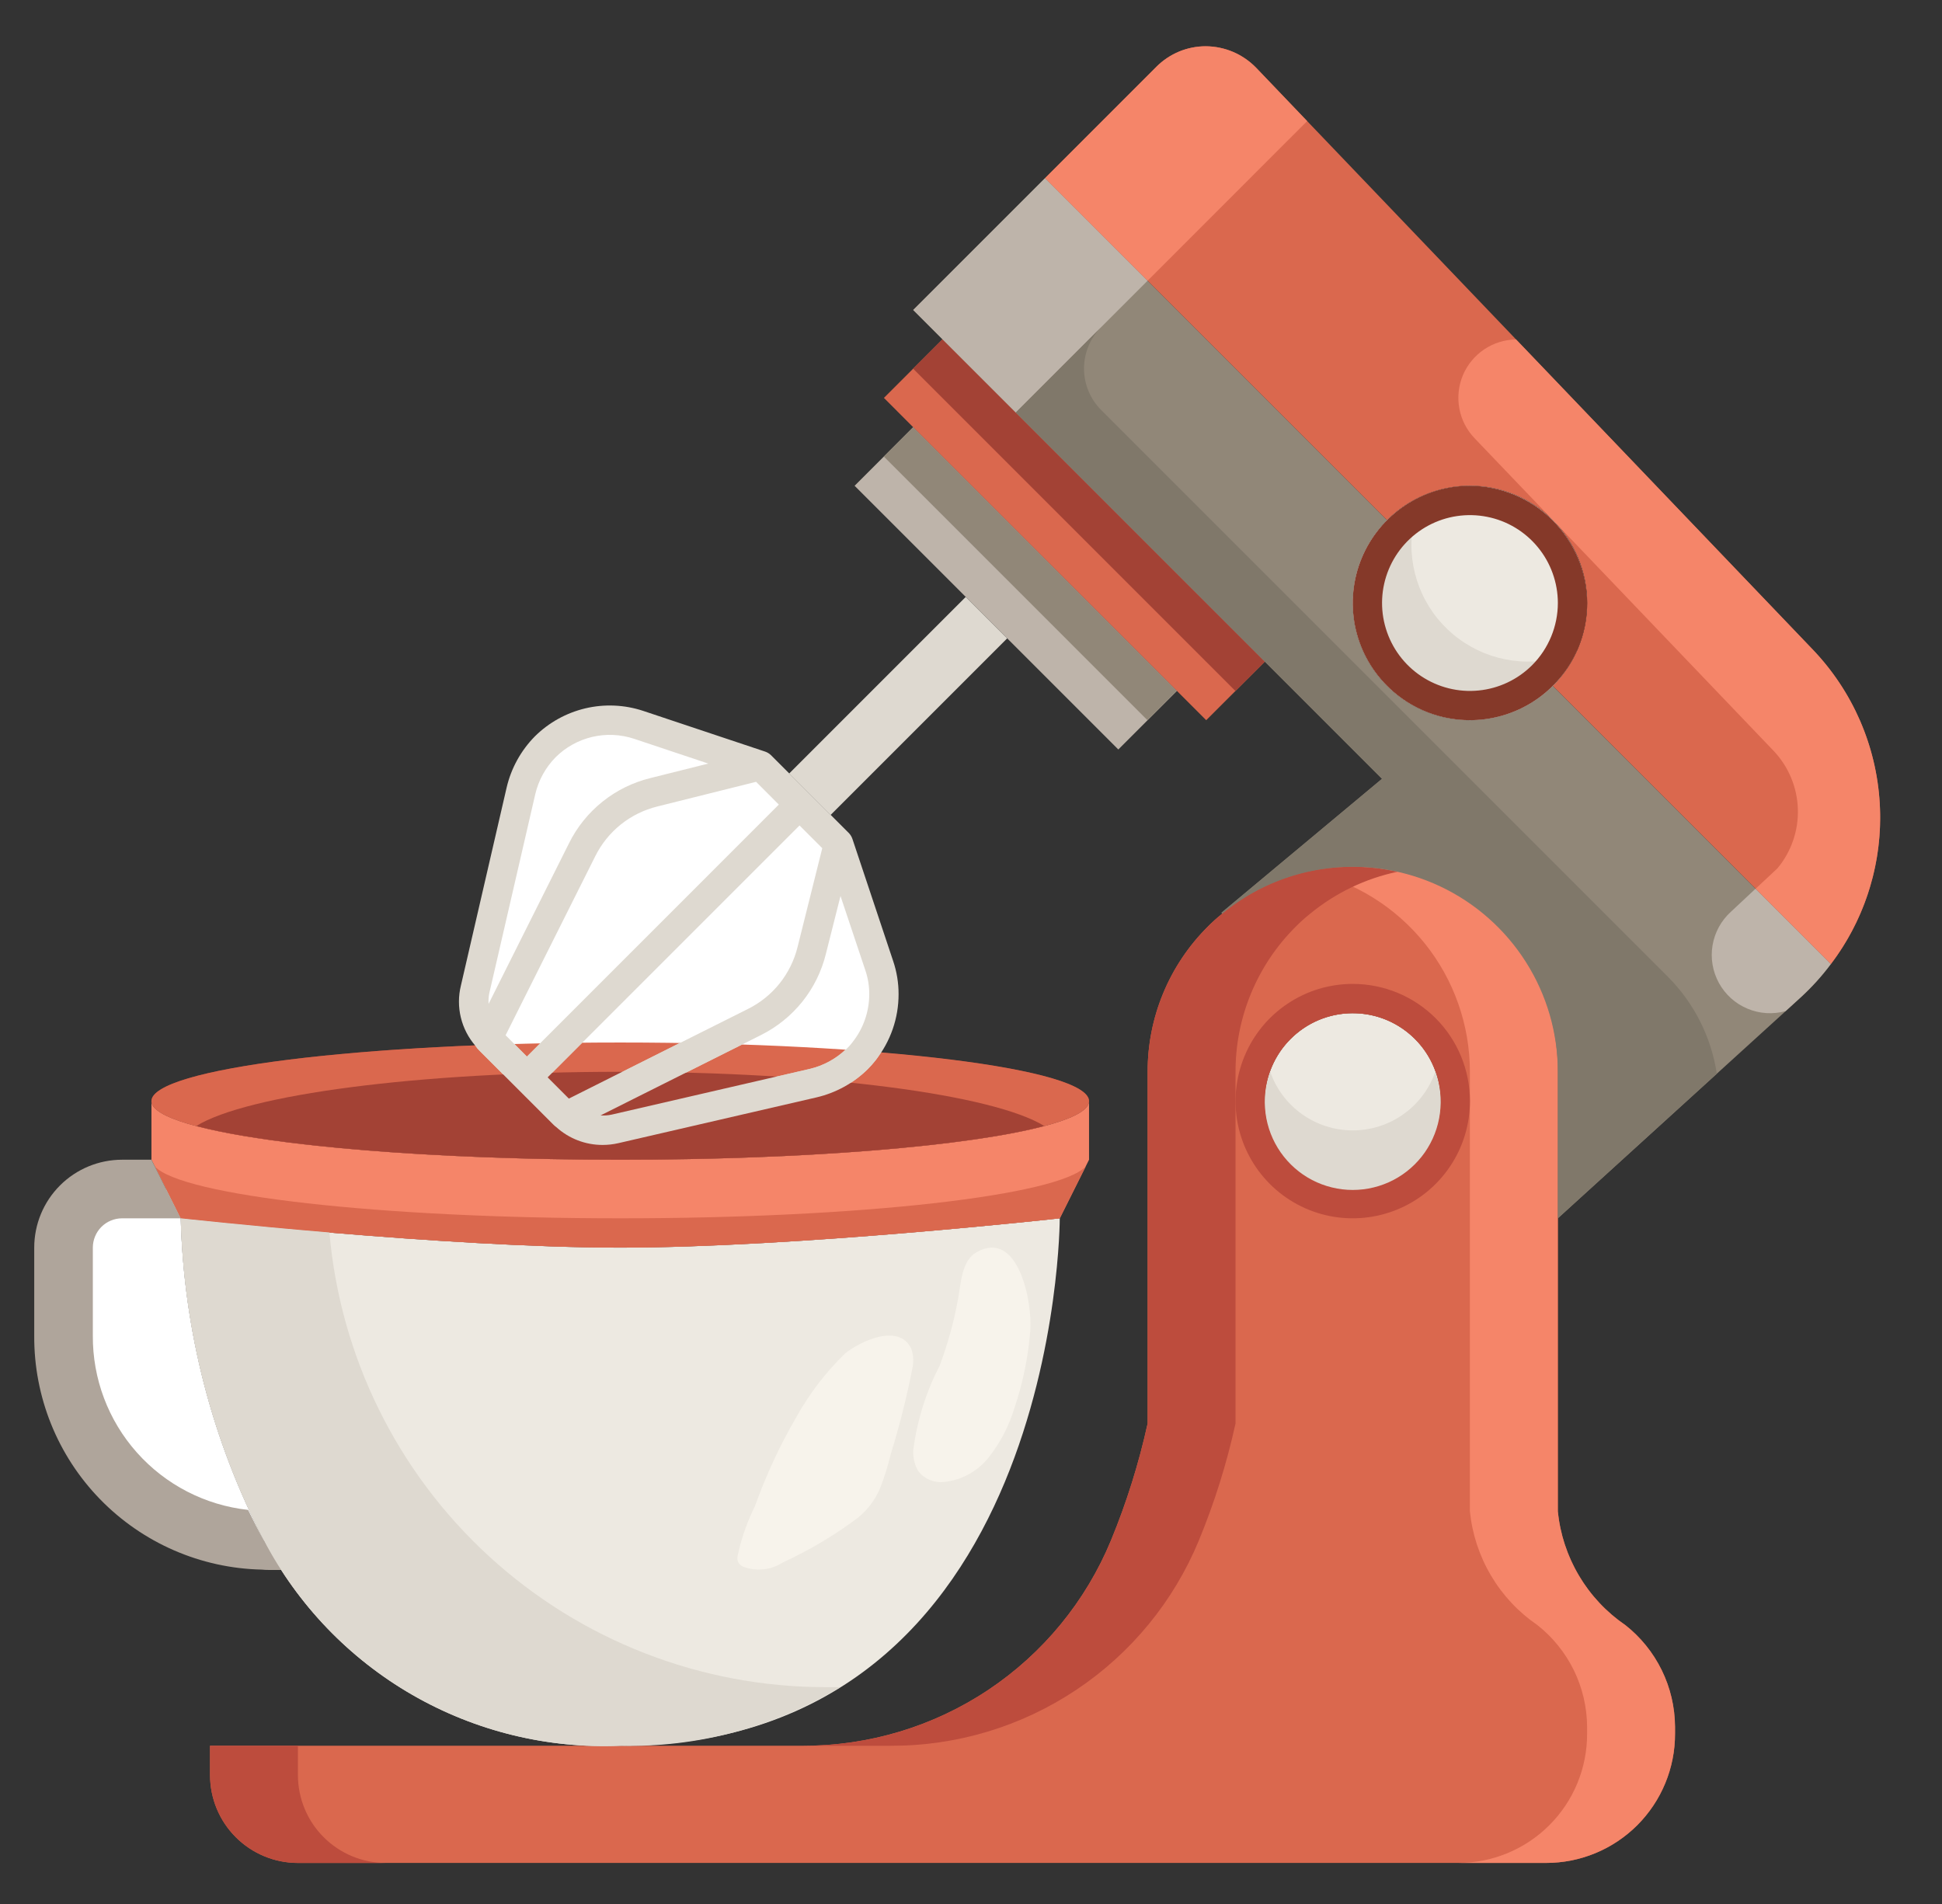 <svg width="51" height="50" viewBox="0 0 51 50" fill="none" xmlns="http://www.w3.org/2000/svg">
<rect x="0" y="0" width="51" height="50" fill="#333333" stroke="none"/>
<g clip-path="url(#clip0_179_9977)">
<path d="M1.668 32.764C1.669 32.356 1.832 31.965 2.12 31.677C2.408 31.388 2.799 31.226 3.207 31.225H4.361L4.746 31.994C4.825 34.942 5.572 37.834 6.931 40.451C5.524 40.423 4.184 39.843 3.2 38.837C2.216 37.831 1.665 36.479 1.668 35.072V32.764Z" fill="white"/>
<path d="M12.48 25.976L13.681 20.775C13.782 20.336 14.003 19.934 14.319 19.613C14.635 19.3 15.032 19.08 15.465 18.978C15.898 18.876 16.351 18.896 16.774 19.036L19.975 20.105L17.174 20.805C16.769 20.904 16.39 21.091 16.065 21.351C15.739 21.612 15.474 21.94 15.289 22.314L12.811 27.262C12.655 27.09 12.544 26.884 12.486 26.66C12.429 26.436 12.427 26.201 12.48 25.976Z" fill="white"/>
<path d="M20.996 21.129L20.904 21.221L13.832 28.293L12.97 27.431L12.863 27.323C12.843 27.304 12.825 27.284 12.809 27.262L15.286 22.314C15.472 21.94 15.737 21.612 16.062 21.352C16.388 21.091 16.767 20.905 17.172 20.806L19.973 20.105L20.996 21.129Z" fill="white"/>
<path d="M22.019 22.152L21.319 24.953C21.22 25.358 21.034 25.737 20.773 26.062C20.513 26.388 20.184 26.653 19.811 26.838L14.863 29.316C14.841 29.3 14.82 29.282 14.802 29.262L13.832 28.293L20.904 21.221L20.996 21.129L22.019 22.152Z" fill="white"/>
<path d="M23.089 25.353C23.172 25.596 23.213 25.851 23.212 26.108C23.212 26.652 23.027 27.181 22.689 27.608C22.634 27.678 22.575 27.745 22.512 27.808C22.191 28.124 21.789 28.345 21.35 28.447L16.148 29.647C15.923 29.701 15.689 29.699 15.465 29.641C15.241 29.583 15.034 29.472 14.863 29.316L19.811 26.838C20.184 26.653 20.513 26.388 20.773 26.062C21.034 25.737 21.22 25.358 21.319 24.953L22.02 22.152L23.089 25.353Z" fill="white"/>
<path d="M35.525 31.224C36.8 31.224 37.834 30.191 37.834 28.916C37.834 27.641 36.8 26.607 35.525 26.607C34.25 26.607 33.217 27.641 33.217 28.916C33.217 30.191 34.25 31.224 35.525 31.224Z" fill="#EDE9E1"/>
<path d="M38.603 12.757C39.315 12.758 40.003 13.005 40.552 13.457C41.102 13.909 41.477 14.537 41.615 15.234C41.753 15.932 41.645 16.655 41.309 17.282C40.974 17.909 40.431 18.4 39.774 18.672C39.117 18.944 38.386 18.979 37.706 18.772C37.025 18.565 36.438 18.129 36.043 17.538C35.648 16.947 35.47 16.237 35.54 15.529C35.61 14.821 35.923 14.16 36.426 13.657C36.712 13.371 37.051 13.145 37.425 12.99C37.799 12.836 38.199 12.757 38.603 12.757Z" fill="#EDE9E1"/>
<path d="M25.906 16.219L22.443 12.757L23.982 11.218L30.908 18.143L29.369 19.682L25.906 16.219Z" fill="#BEB4AA"/>
<path d="M33.216 17.375L31.677 18.913L30.908 18.144L23.982 11.219L23.213 10.449L24.752 8.91L33.216 17.375Z" fill="#DA684E"/>
<path d="M35.525 15.835C35.524 16.444 35.704 17.04 36.043 17.547C36.381 18.053 36.862 18.448 37.424 18.681C37.987 18.914 38.606 18.975 39.204 18.856C39.801 18.737 40.35 18.444 40.78 18.013L40.911 18.144L48.083 25.315C47.845 25.635 47.577 25.932 47.282 26.2L40.911 31.994V28.147C40.91 27.126 40.62 26.126 40.073 25.264C39.526 24.402 38.746 23.713 37.822 23.278C36.899 22.842 35.871 22.678 34.858 22.805C33.845 22.931 32.889 23.343 32.1 23.992L32.077 23.969L36.294 20.452L33.216 17.374L24.752 8.91L23.982 8.14L27.445 4.678L36.294 13.527L36.425 13.658C35.85 14.236 35.526 15.019 35.525 15.835Z" fill="#918778"/>
<path d="M49.376 21.475C49.376 22.862 48.922 24.211 48.083 25.315L40.911 18.143L40.78 18.013C41.358 17.435 41.682 16.652 41.682 15.835C41.682 15.018 41.358 14.235 40.78 13.657C40.203 13.08 39.42 12.755 38.603 12.755C37.786 12.755 37.003 13.08 36.425 13.657L36.294 13.527L27.445 4.678L30.369 1.753C30.539 1.583 30.74 1.448 30.962 1.355C31.184 1.263 31.422 1.215 31.662 1.215C31.909 1.216 32.153 1.266 32.38 1.362C32.608 1.459 32.813 1.6 32.986 1.777L47.606 17.058C48.743 18.248 49.377 19.83 49.376 21.475Z" fill="#DA684E"/>
<path d="M43.99 45.344V45.529C43.991 45.975 43.904 46.417 43.733 46.829C43.563 47.241 43.313 47.615 42.998 47.931C42.683 48.246 42.308 48.496 41.896 48.666C41.484 48.836 41.042 48.923 40.596 48.922H7.824C7.212 48.922 6.625 48.679 6.192 48.246C5.759 47.813 5.516 47.226 5.516 46.614V45.844H21.082C22.814 45.85 24.509 45.34 25.951 44.38C27.392 43.419 28.515 42.051 29.177 40.45C29.587 39.457 29.908 38.43 30.139 37.38V28.146C30.137 27.439 30.276 26.738 30.547 26.084C30.817 25.43 31.215 24.837 31.716 24.337C31.837 24.214 31.966 24.098 32.101 23.991C32.889 23.342 33.846 22.93 34.859 22.804C35.872 22.678 36.9 22.842 37.823 23.277C38.746 23.713 39.527 24.402 40.074 25.264C40.621 26.126 40.911 27.125 40.912 28.146V39.689C40.971 40.285 41.161 40.861 41.467 41.377C41.772 41.893 42.187 42.336 42.682 42.674C43.086 42.992 43.414 43.398 43.641 43.86C43.867 44.322 43.986 44.83 43.99 45.344ZM37.834 28.916C37.834 28.459 37.699 28.013 37.445 27.633C37.191 27.254 36.831 26.958 36.409 26.783C35.987 26.608 35.523 26.563 35.075 26.652C34.627 26.741 34.216 26.961 33.893 27.284C33.57 27.606 33.35 28.018 33.261 28.465C33.172 28.913 33.218 29.378 33.393 29.799C33.567 30.221 33.863 30.582 34.243 30.835C34.623 31.089 35.069 31.224 35.526 31.224C36.138 31.224 36.725 30.981 37.158 30.548C37.591 30.115 37.834 29.528 37.834 28.916Z" fill="#DA684E"/>
<path d="M21.352 28.447C21.79 28.346 22.192 28.125 22.513 27.809C22.576 27.746 22.636 27.679 22.69 27.609C26.23 27.87 28.6 28.363 28.6 28.917C28.6 29.763 23.09 30.456 16.288 30.456C9.486 30.456 3.977 29.763 3.977 28.917C3.977 28.209 7.785 27.616 12.972 27.432L13.834 28.294L14.803 29.263C14.822 29.283 14.843 29.301 14.865 29.317C15.036 29.473 15.242 29.584 15.466 29.642C15.69 29.699 15.925 29.701 16.15 29.648L21.352 28.447Z" fill="#A34235"/>
<path d="M6.931 40.451C5.572 37.834 4.825 34.942 4.746 31.994C4.746 31.994 11.671 32.764 16.288 32.764C20.905 32.764 27.831 31.994 27.831 31.994C27.831 31.994 27.831 45.845 16.288 45.845C14.378 45.926 12.483 45.462 10.826 44.507C9.17 43.552 7.819 42.145 6.931 40.451Z" fill="#EDE9E1"/>
<path d="M16.288 30.455C23.09 30.455 28.6 29.762 28.6 28.916V30.455L27.831 31.994C27.831 31.994 20.905 32.763 16.288 32.763C11.671 32.763 4.746 31.994 4.746 31.994L4.361 31.224L3.977 30.455V28.916C3.977 29.762 9.486 30.455 16.288 30.455Z" fill="#F58569"/>
<path d="M16.288 30.455C23.088 30.455 28.6 29.766 28.6 28.916C28.6 28.066 23.088 27.377 16.288 27.377C9.489 27.377 3.977 28.066 3.977 28.916C3.977 29.766 9.489 30.455 16.288 30.455Z" fill="#DA684E"/>
<path d="M23.454 25.232L22.386 22.031C22.366 21.973 22.335 21.921 22.293 21.877L20.246 19.83C20.202 19.788 20.149 19.756 20.092 19.737L16.89 18.668C16.4 18.506 15.874 18.483 15.371 18.602C14.869 18.721 14.409 18.977 14.043 19.341C13.678 19.713 13.422 20.178 13.304 20.686L12.103 25.886C12.036 26.161 12.036 26.448 12.103 26.723C12.17 26.998 12.302 27.254 12.488 27.467C12.518 27.512 12.553 27.554 12.592 27.592L14.531 29.532C14.554 29.556 14.58 29.578 14.608 29.597C14.941 29.9 15.375 30.067 15.825 30.067C15.964 30.066 16.103 30.051 16.239 30.02L21.439 28.818C21.948 28.701 22.414 28.445 22.786 28.078C22.861 28.004 22.931 27.925 22.996 27.842C23.387 27.348 23.599 26.737 23.598 26.108C23.599 25.81 23.55 25.514 23.454 25.232ZM20.453 21.129L13.836 27.747L13.278 27.186L15.632 22.486C15.793 22.162 16.022 21.877 16.304 21.651C16.587 21.425 16.915 21.264 17.266 21.178L19.856 20.531L20.453 21.129ZM12.854 26.063L14.056 20.86C14.141 20.493 14.326 20.156 14.59 19.887C14.855 19.623 15.188 19.438 15.552 19.352C15.916 19.266 16.297 19.284 16.652 19.401L18.601 20.052L17.083 20.432C16.623 20.544 16.193 20.756 15.824 21.051C15.454 21.347 15.153 21.72 14.943 22.145L12.831 26.363C12.824 26.262 12.832 26.161 12.853 26.063H12.854ZM14.379 28.294L20.997 21.677L21.594 22.274L20.946 24.866C20.86 25.217 20.698 25.545 20.473 25.827C20.247 26.109 19.962 26.338 19.638 26.498L14.933 28.854L14.379 28.294ZM22.388 27.371C22.344 27.428 22.296 27.483 22.244 27.533C21.974 27.8 21.635 27.986 21.265 28.072L16.063 29.273C15.967 29.294 15.868 29.301 15.77 29.294L19.981 27.183C20.404 26.972 20.776 26.672 21.072 26.303C21.367 25.934 21.578 25.505 21.69 25.046L22.073 23.53L22.726 25.483C22.795 25.685 22.829 25.898 22.828 26.111C22.827 26.569 22.672 27.012 22.387 27.37L22.388 27.371Z" fill="#DED9D0"/>
<path d="M37.066 14.296C37.068 13.861 37.163 13.431 37.344 13.035C37.004 13.187 36.694 13.398 36.427 13.658C35.85 14.235 35.525 15.018 35.525 15.835C35.525 16.24 35.605 16.64 35.76 17.014C35.915 17.387 36.141 17.727 36.427 18.013C36.713 18.299 37.053 18.526 37.426 18.68C37.8 18.835 38.201 18.915 38.605 18.915C39.422 18.915 40.205 18.59 40.783 18.013C41.043 17.747 41.253 17.436 41.405 17.096C40.937 17.311 40.423 17.403 39.91 17.366C39.397 17.329 38.901 17.164 38.469 16.885C38.036 16.606 37.681 16.223 37.436 15.77C37.191 15.318 37.064 14.811 37.066 14.296Z" fill="#DED9D0"/>
<path d="M42.68 42.674C42.185 42.336 41.771 41.893 41.465 41.377C41.159 40.861 40.97 40.285 40.91 39.689V28.146C40.918 27.341 40.743 26.544 40.398 25.816C40.054 25.088 39.549 24.447 38.922 23.941C38.295 23.436 37.561 23.079 36.777 22.897C35.992 22.716 35.176 22.714 34.391 22.892C35.586 23.158 36.654 23.824 37.42 24.779C38.185 25.734 38.602 26.922 38.602 28.146V39.689C38.662 40.285 38.851 40.861 39.157 41.377C39.462 41.893 39.877 42.336 40.372 42.674C40.776 42.992 41.104 43.398 41.331 43.86C41.557 44.322 41.676 44.83 41.68 45.344V45.529C41.681 45.975 41.594 46.417 41.424 46.829C41.254 47.241 41.004 47.615 40.688 47.931C40.373 48.246 39.998 48.496 39.586 48.666C39.174 48.836 38.732 48.923 38.286 48.922H40.595C41.041 48.923 41.483 48.836 41.895 48.666C42.307 48.496 42.681 48.246 42.997 47.931C43.312 47.615 43.562 47.241 43.732 46.829C43.902 46.417 43.989 45.975 43.988 45.529V45.344C43.985 44.83 43.866 44.322 43.639 43.86C43.413 43.398 43.085 42.992 42.68 42.674Z" fill="#F58569"/>
<path d="M7.824 46.614V45.845H5.516V46.614C5.516 47.226 5.759 47.814 6.192 48.246C6.625 48.679 7.212 48.923 7.824 48.923H10.133C9.52 48.923 8.933 48.679 8.5 48.246C8.067 47.814 7.824 47.226 7.824 46.614Z" fill="#BD4C3D"/>
<path d="M31.485 40.451C31.895 39.458 32.217 38.43 32.447 37.381V28.147C32.446 27.439 32.584 26.738 32.855 26.085C33.126 25.431 33.523 24.837 34.025 24.338C34.146 24.215 34.274 24.099 34.41 23.992C35.074 23.447 35.859 23.07 36.7 22.893C35.901 22.712 35.07 22.717 34.273 22.907C33.475 23.098 32.732 23.469 32.101 23.992C31.966 24.099 31.837 24.215 31.716 24.338C31.215 24.837 30.817 25.431 30.546 26.085C30.276 26.738 30.137 27.439 30.139 28.147V37.381C29.908 38.43 29.586 39.458 29.177 40.451C28.515 42.052 27.392 43.42 25.951 44.38C24.509 45.341 22.814 45.851 21.082 45.845H23.39C25.123 45.851 26.817 45.341 28.259 44.38C29.701 43.42 30.824 42.052 31.485 40.451Z" fill="#BD4C3D"/>
<path d="M4.747 31.994C4.747 31.994 11.673 32.763 16.29 32.763C20.907 32.763 27.832 31.994 27.832 31.994L28.513 30.632C27.806 31.396 22.609 31.994 16.29 31.994C9.97 31.994 4.773 31.396 4.066 30.632L4.363 31.224L4.747 31.994Z" fill="#DA684E"/>
<path d="M25.905 16.22L25.361 15.676L20.725 20.313L21.813 21.401L26.45 16.764L25.905 16.22Z" fill="#DED9D0"/>
<path d="M6.516 39.651C5.39 39.529 4.349 38.992 3.596 38.146C2.842 37.3 2.43 36.205 2.438 35.072V32.764C2.438 32.559 2.519 32.364 2.663 32.219C2.807 32.075 3.003 31.994 3.207 31.994H4.746L4.361 31.225L3.977 30.455H3.207C2.595 30.455 2.008 30.698 1.575 31.131C1.142 31.564 0.899 32.151 0.899 32.764V35.072C0.888 36.676 1.508 38.22 2.627 39.37C3.745 40.52 5.271 41.184 6.874 41.219C6.934 41.225 6.994 41.228 7.054 41.228H7.41C7.241 40.972 7.08 40.714 6.931 40.451C6.783 40.188 6.647 39.92 6.516 39.651Z" fill="#AFA59B"/>
<path d="M38.603 12.757C37.995 12.757 37.4 12.937 36.893 13.276C36.387 13.614 35.993 14.095 35.76 14.657C35.527 15.219 35.466 15.838 35.584 16.435C35.703 17.032 35.996 17.581 36.427 18.011C36.857 18.442 37.406 18.735 38.003 18.854C38.6 18.972 39.219 18.911 39.781 18.678C40.344 18.445 40.824 18.051 41.163 17.545C41.501 17.039 41.681 16.444 41.681 15.835C41.676 15.02 41.35 14.24 40.774 13.664C40.198 13.088 39.418 12.762 38.603 12.757ZM40.236 17.468C39.859 17.845 39.362 18.081 38.83 18.133C38.299 18.186 37.766 18.052 37.322 17.756C36.877 17.459 36.55 17.018 36.395 16.507C36.239 15.996 36.266 15.447 36.47 14.953C36.674 14.46 37.043 14.052 37.514 13.8C37.985 13.548 38.529 13.468 39.053 13.572C39.577 13.675 40.048 13.958 40.387 14.371C40.726 14.783 40.911 15.301 40.912 15.835C40.911 16.447 40.668 17.034 40.236 17.468Z" fill="#853929"/>
<path d="M23.98 9.682L24.75 8.912L33.213 17.375L32.443 18.145L23.98 9.682Z" fill="#A34235"/>
<path d="M23.211 11.989L23.98 11.22L30.904 18.144L30.135 18.914L23.211 11.989Z" fill="#918778"/>
<path d="M35.525 25.838C34.916 25.838 34.321 26.018 33.815 26.357C33.309 26.695 32.914 27.175 32.682 27.738C32.449 28.3 32.388 28.919 32.506 29.516C32.625 30.113 32.918 30.662 33.349 31.092C33.779 31.523 34.328 31.816 34.925 31.935C35.522 32.053 36.141 31.992 36.703 31.759C37.266 31.526 37.746 31.132 38.084 30.626C38.423 30.12 38.603 29.525 38.603 28.916C38.603 28.099 38.279 27.317 37.702 26.739C37.124 26.162 36.342 25.838 35.525 25.838ZM35.525 31.224C35.069 31.224 34.622 31.089 34.243 30.835C33.863 30.582 33.567 30.221 33.392 29.799C33.218 29.377 33.172 28.913 33.261 28.465C33.35 28.018 33.57 27.606 33.893 27.284C34.216 26.961 34.627 26.741 35.075 26.652C35.523 26.563 35.987 26.608 36.409 26.783C36.83 26.958 37.191 27.254 37.445 27.633C37.698 28.013 37.834 28.459 37.834 28.916C37.834 29.528 37.59 30.115 37.157 30.548C36.725 30.981 36.137 31.224 35.525 31.224Z" fill="#BD4C3D"/>
<path d="M35.525 29.685C35.049 29.685 34.585 29.537 34.196 29.261C33.808 28.986 33.515 28.596 33.358 28.146C33.23 28.495 33.188 28.87 33.236 29.238C33.284 29.607 33.42 29.958 33.633 30.263C33.846 30.567 34.129 30.816 34.458 30.988C34.788 31.159 35.154 31.249 35.525 31.249C35.897 31.249 36.263 31.159 36.592 30.988C36.922 30.816 37.205 30.567 37.418 30.263C37.63 29.958 37.767 29.607 37.814 29.238C37.862 28.87 37.821 28.495 37.693 28.146C37.536 28.596 37.243 28.986 36.854 29.261C36.466 29.537 36.002 29.685 35.525 29.685Z" fill="#DED9D0"/>
<path d="M8.651 32.367C6.413 32.179 4.746 31.994 4.746 31.994C4.825 34.942 5.572 37.834 6.931 40.451C7.819 42.145 9.17 43.552 10.826 44.507C12.483 45.462 14.378 45.926 16.288 45.845C18.322 45.895 20.327 45.361 22.066 44.306H21.675C18.404 44.305 15.253 43.079 12.842 40.869C10.431 38.659 8.936 35.625 8.651 32.367Z" fill="#DED9D0"/>
<path d="M24.678 35.861C24.322 36.549 24.087 37.294 23.986 38.062C23.969 38.261 24.015 38.461 24.115 38.634C24.194 38.735 24.297 38.814 24.416 38.864C24.534 38.913 24.662 38.932 24.79 38.918C25.02 38.894 25.244 38.825 25.447 38.712C25.65 38.6 25.828 38.448 25.97 38.265C26.269 37.885 26.495 37.452 26.636 36.99C26.861 36.328 27.003 35.64 27.057 34.943C27.115 34.198 26.749 32.273 25.652 32.88C25.246 33.105 25.238 33.707 25.157 34.127C25.049 34.718 24.889 35.299 24.678 35.861Z" fill="#F7F3EB"/>
<path d="M23.122 39.059C22.978 39.414 22.734 39.72 22.419 39.94C21.833 40.366 21.207 40.733 20.549 41.036C20.395 41.135 20.22 41.195 20.038 41.212C19.856 41.23 19.672 41.204 19.502 41.137C19.444 41.108 19.399 41.059 19.375 40.999C19.362 40.946 19.362 40.89 19.375 40.837C19.473 40.391 19.624 39.959 19.827 39.55C20.119 38.734 20.486 37.946 20.922 37.198C21.264 36.588 21.692 36.03 22.193 35.543C22.592 35.225 23.594 34.738 23.927 35.408C23.991 35.583 24.001 35.774 23.955 35.956C23.81 36.704 23.623 37.444 23.396 38.172C23.325 38.473 23.233 38.77 23.122 39.059Z" fill="#F7F3EB"/>
<path d="M5.156 29.569C7.124 30.093 11.365 30.455 16.29 30.455C21.215 30.455 25.456 30.093 27.424 29.569C26.1 28.75 21.624 28.146 16.29 28.146C10.956 28.146 6.48 28.75 5.156 29.569Z" fill="#A34235"/>
<path d="M12.595 27.595L14.531 29.532C14.555 29.557 14.58 29.579 14.608 29.598C14.941 29.901 15.376 30.068 15.826 30.067C15.965 30.067 16.104 30.051 16.24 30.02L21.44 28.819C21.948 28.701 22.415 28.445 22.787 28.079C22.861 28.004 22.931 27.925 22.997 27.842C23.049 27.776 23.089 27.704 23.134 27.635C22.833 27.609 22.522 27.585 22.203 27.564C21.941 27.811 21.619 27.985 21.268 28.069L16.066 29.27C15.97 29.291 15.871 29.298 15.773 29.291L19.491 27.429C18.957 27.411 18.411 27.397 17.853 27.388L14.939 28.85L14.382 28.292L15.29 27.384C14.916 27.384 14.548 27.394 14.184 27.401L13.839 27.747L13.512 27.418C13.162 27.428 12.819 27.44 12.479 27.454C12.482 27.46 12.486 27.465 12.491 27.471C12.521 27.516 12.556 27.558 12.595 27.595Z" fill="#DED9D0"/>
<path d="M28.918 8.591L30.138 7.371L27.445 4.678L23.982 8.14L24.752 8.91L26.676 10.834L28.918 8.591Z" fill="#BEB4AA"/>
<path d="M28.918 10.767C28.63 10.478 28.468 10.087 28.468 9.679C28.468 9.271 28.63 8.879 28.918 8.591L26.676 10.833L33.216 17.374L36.294 20.452L32.078 23.968L32.101 23.991C32.889 23.342 33.845 22.931 34.858 22.804C35.871 22.678 36.899 22.842 37.822 23.277C38.746 23.713 39.526 24.402 40.073 25.264C40.62 26.126 40.911 27.126 40.911 28.146V31.994L45.086 28.197C44.94 27.233 44.49 26.341 43.802 25.651L28.918 10.767Z" fill="#80786A"/>
<path d="M34.328 3.181L32.986 1.777C32.813 1.6 32.608 1.459 32.38 1.362C32.153 1.266 31.909 1.216 31.662 1.215C31.422 1.215 31.184 1.263 30.962 1.355C30.74 1.448 30.539 1.583 30.369 1.753L27.445 4.678L30.139 7.371L34.328 3.181Z" fill="#F58569"/>
<path d="M48.081 25.315L46.104 23.338L45.456 23.944C45.201 24.175 45.031 24.486 44.974 24.826C44.917 25.166 44.977 25.515 45.143 25.816C45.309 26.118 45.572 26.355 45.89 26.488C46.208 26.622 46.561 26.644 46.893 26.552L47.278 26.2C47.573 25.931 47.842 25.635 48.081 25.315Z" fill="#BEB4AA"/>
<path d="M38.728 11.512L46.581 19.721C46.971 20.134 47.197 20.676 47.215 21.244C47.233 21.812 47.042 22.367 46.678 22.804L46.106 23.338L48.083 25.315C48.998 24.107 49.453 22.612 49.365 21.099C49.278 19.585 48.654 18.153 47.606 17.058L39.814 8.914C39.515 8.918 39.223 9.009 38.975 9.176C38.727 9.344 38.533 9.58 38.417 9.856C38.302 10.132 38.27 10.436 38.325 10.73C38.38 11.025 38.52 11.296 38.728 11.512Z" fill="#F58569"/>
</g>
<defs>
<clipPath id="clip0_179_9977">
<rect width="49.247" height="49.247" fill="white" transform="translate(0.898 0.445)"/>
</clipPath>
</defs>
</svg>
